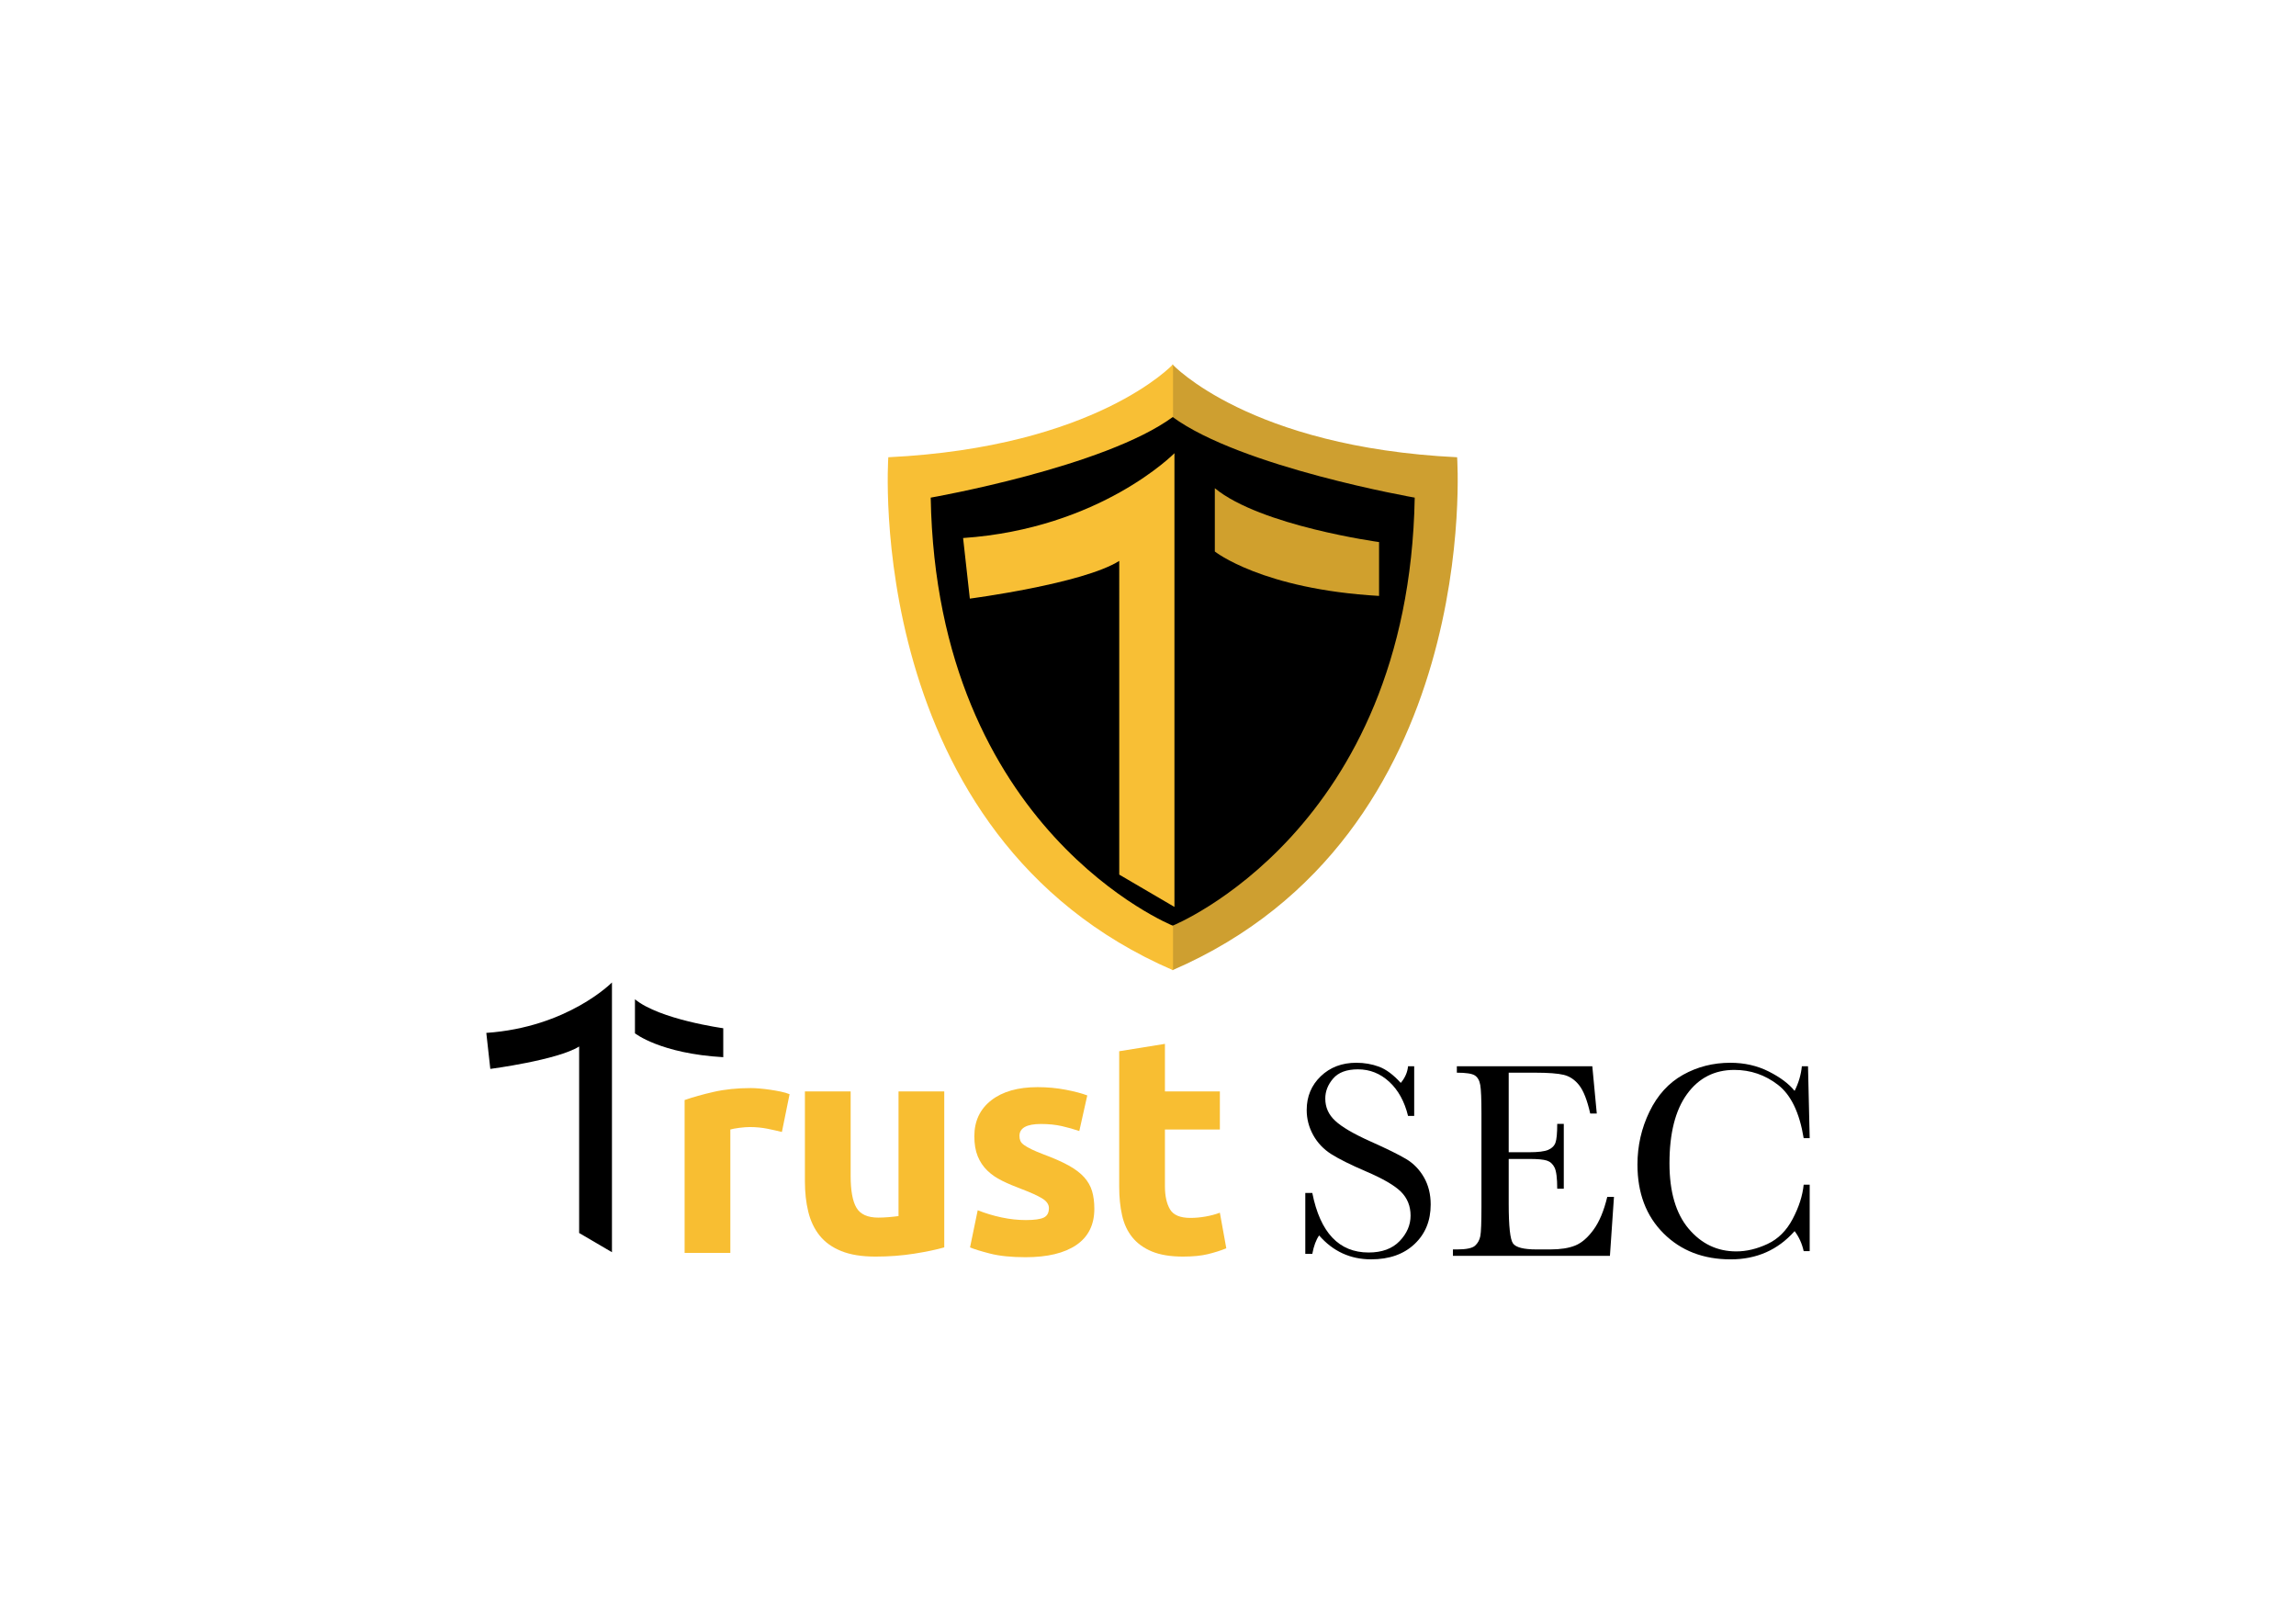 <?xml version="1.0" encoding="utf-8"?>
<!-- Generator: Adobe Illustrator 15.0.0, SVG Export Plug-In . SVG Version: 6.00 Build 0)  -->
<!DOCTYPE svg PUBLIC "-//W3C//DTD SVG 1.1//EN" "http://www.w3.org/Graphics/SVG/1.1/DTD/svg11.dtd">
<svg version="1.1" id="Layer_1" xmlns="http://www.w3.org/2000/svg" xmlns:xlink="http://www.w3.org/1999/xlink" x="0px" y="0px"
	 width="841.89px" height="595.276px" viewBox="0 0 841.89 595.276" enable-background="new 0 0 841.89 595.276"
	 xml:space="preserve">
<g>
	<defs>
		<rect id="SVGID_1_" width="841.89" height="595.276"/>
	</defs>
	<clipPath id="SVGID_2_">
		<use xlink:href="#SVGID_1_"  overflow="visible"/>
	</clipPath>
	<path clip-path="url(#SVGID_2_)" d="M478.623,459.701v-22.349h2.566c2.903,14.56,9.787,21.836,20.658,21.836
		c4.887,0,8.672-1.391,11.353-4.175c2.681-2.786,4.026-5.905,4.026-9.356c0-3.484-1.18-6.409-3.54-8.766
		c-2.359-2.322-6.66-4.82-12.916-7.483c-5.571-2.391-9.776-4.487-12.611-6.28c-2.835-1.796-5.051-4.127-6.639-6.996
		c-1.587-2.872-2.383-5.932-2.383-9.176c0-4.957,1.72-9.081,5.149-12.38c3.437-3.299,7.784-4.949,13.048-4.949
		c2.938,0,5.704,0.481,8.305,1.438c2.595,0.956,5.265,2.938,7.995,5.945c1.57-1.879,2.463-3.912,2.664-6.101h2.256v18.197h-2.256
		c-1.295-5.296-3.597-9.465-6.89-12.507c-3.299-3.041-7.12-4.562-11.461-4.562c-4.137,0-7.166,1.119-9.097,3.356
		c-1.93,2.239-2.897,4.69-2.897,7.356c0,3.214,1.214,5.929,3.643,8.15c2.389,2.254,6.713,4.785,12.968,7.586
		c5.979,2.667,10.326,4.812,13.047,6.433c2.715,1.623,4.892,3.871,6.535,6.741c1.639,2.872,2.457,6.187,2.457,9.946
		c0,5.945-1.981,10.782-5.944,14.505c-3.964,3.727-9.263,5.587-15.89,5.587c-7.623,0-13.98-2.921-19.072-8.763
		c-1.128,1.605-1.964,3.86-2.508,6.764H478.623z"/>
	<path clip-path="url(#SVGID_2_)" d="M589.349,438.787h2.457l-1.483,21.633h-57.568v-2.356h1.438c3.449,0,5.676-0.461,6.689-1.386
		c1.003-0.923,1.645-2.091,1.92-3.512c0.274-1.418,0.411-5.032,0.411-10.842v-34.088c0-5.295-0.147-8.783-0.435-10.456
		c-0.292-1.675-0.957-2.846-1.999-3.513c-1.042-0.665-3.242-1-6.587-1v-2.357h49.67l1.638,17.326h-2.404
		c-1.096-4.851-2.436-8.296-4.027-10.329c-1.587-2.034-3.478-3.314-5.665-3.844c-2.188-0.53-5.704-0.796-10.555-0.796h-9.641v29.168
		h7.383c3.38,0,5.75-0.289,7.097-0.871c1.352-0.581,2.24-1.46,2.669-2.641c0.424-1.18,0.642-3.477,0.642-6.893h2.405v23.783h-2.405
		c0-3.86-0.327-6.449-0.974-7.767c-0.653-1.314-1.598-2.168-2.847-2.563c-1.248-0.394-3.356-0.59-6.329-0.59h-7.641v16.455
		c0,8.235,0.527,13.082,1.587,14.533c1.06,1.452,3.917,2.18,8.563,2.18h5.178c3.654,0,6.661-0.469,9.021-1.412
		c2.359-0.939,4.604-2.869,6.741-5.79C586.434,447.937,588.117,443.913,589.349,438.787"/>
	<path clip-path="url(#SVGID_2_)" d="M661.367,434.328h2.205v24.349h-2.205c-0.613-2.767-1.725-5.21-3.328-7.329
		c-6.117,6.901-13.93,10.353-23.426,10.353c-10.052,0-18.26-3.176-24.635-9.534c-6.375-6.354-9.559-14.762-9.559-25.221
		c0-6.867,1.466-13.334,4.41-19.402c2.938-6.065,7.039-10.566,12.303-13.506c5.258-2.938,11.037-4.41,17.326-4.41
		c5.195,0,9.896,1.071,14.118,3.205c4.222,2.137,7.377,4.504,9.462,7.1c1.466-2.904,2.354-5.911,2.664-9.021h2.256l0.613,26.348
		h-2.205c-1.535-9.362-4.674-15.871-9.405-19.528s-10.075-5.487-16.021-5.487c-7.279,0-13.063,2.958-17.349,8.869
		c-4.29,5.914-6.432,14.37-6.432,25.373c0,10.424,2.337,18.411,7.021,23.967c4.681,5.553,10.505,8.328,17.481,8.328
		c3.723,0,7.532-0.905,11.426-2.715c3.901-1.813,6.982-4.88,9.256-9.201C659.62,442.538,660.96,438.36,661.367,434.328"/>
	<path clip-path="url(#SVGID_2_)" d="M332.53,173.331c0,0,49.12,5.132,97.506-30.058c0,0,39.589,26.392,98.238,34.457
		c0,0,10.265,123.899-96.039,170.086C432.235,347.816,319.334,281.101,332.53,173.331"/>
	<path clip-path="url(#SVGID_2_)" fill="#F8BE32" d="M286.704,414.998c-1.499-0.375-3.262-0.773-5.288-1.184
		c-2.026-0.408-4.202-0.62-6.528-0.62c-1.052,0-2.305,0.097-3.771,0.282c-1.464,0.189-2.569,0.394-3.317,0.619v45.239h-16.767
		v-56.041c2.997-1.054,6.542-2.045,10.633-2.984c4.088-0.937,8.647-1.406,13.675-1.406c0.899,0,1.984,0.055,3.263,0.169
		c1.276,0.111,2.546,0.261,3.824,0.449c1.275,0.187,2.551,0.412,3.826,0.674c1.276,0.266,2.365,0.584,3.265,0.957L286.704,414.998z"
		/>
	<path clip-path="url(#SVGID_2_)" fill="#F8BE32" d="M346.237,457.31c-2.854,0.827-6.528,1.595-11.03,2.308
		s-9.228,1.068-14.178,1.068c-5.029,0-9.212-0.672-12.552-2.027c-3.337-1.349-5.981-3.239-7.931-5.679
		c-1.951-2.438-3.338-5.348-4.165-8.727c-0.827-3.371-1.238-7.091-1.238-11.14V400.14h16.769v30.945
		c0,5.407,0.711,9.309,2.137,11.707c1.425,2.403,4.089,3.604,7.991,3.604c1.199,0,2.478-0.061,3.827-0.172s2.551-0.243,3.601-0.393
		V400.14h16.769V457.31z"/>
	<path clip-path="url(#SVGID_2_)" fill="#F8BE32" d="M376.175,447.295c3.073,0,5.249-0.301,6.522-0.899
		c1.278-0.599,1.915-1.765,1.915-3.491c0-1.349-0.825-2.531-2.476-3.546c-1.654-1.011-4.167-2.155-7.539-3.433
		c-2.625-0.971-5.009-1.985-7.147-3.036c-2.137-1.051-3.959-2.308-5.456-3.771c-1.502-1.464-2.664-3.207-3.49-5.234
		c-0.825-2.022-1.236-4.46-1.236-7.315c0-5.55,2.062-9.939,6.186-13.164c4.128-3.225,9.791-4.84,16.994-4.84
		c3.604,0,7.052,0.32,10.357,0.956c3.299,0.64,5.923,1.332,7.874,2.082l-2.924,13.056c-1.954-0.679-4.073-1.276-6.361-1.801
		c-2.287-0.523-4.855-0.788-7.706-0.788c-5.252,0-7.877,1.464-7.877,4.391c0,0.673,0.112,1.277,0.338,1.799
		c0.222,0.527,0.674,1.034,1.346,1.52c0.68,0.49,1.598,1.018,2.762,1.581c1.161,0.57,2.645,1.192,4.44,1.873
		c3.68,1.363,6.715,2.704,9.117,4.03c2.401,1.323,4.296,2.754,5.686,4.287c1.388,1.535,2.364,3.236,2.927,5.105
		c0.56,1.873,0.842,4.043,0.842,6.513c0,5.842-2.197,10.255-6.587,13.254c-4.384,2.992-10.596,4.487-18.619,4.487
		c-5.258,0-9.622-0.446-13.115-1.349c-3.486-0.901-5.904-1.649-7.256-2.252l2.812-13.617c2.847,1.129,5.779,2.012,8.779,2.646
		C370.28,446.977,373.246,447.295,376.175,447.295"/>
	<path clip-path="url(#SVGID_2_)" fill="#F8BE32" d="M410.385,385.397l16.769-2.701v17.444h20.143v13.955h-20.143v20.82
		c0,3.527,0.618,6.34,1.859,8.441c1.234,2.103,3.727,3.147,7.48,3.147c1.8,0,3.657-0.165,5.567-0.504
		c1.916-0.338,3.663-0.802,5.235-1.405l2.362,13.052c-2.027,0.828-4.275,1.538-6.756,2.14c-2.474,0.602-5.51,0.899-9.106,0.899
		c-4.577,0-8.369-0.619-11.37-1.855c-3-1.237-5.398-2.965-7.201-5.179c-1.801-2.21-3.063-4.894-3.772-8.044
		c-0.713-3.152-1.068-6.641-1.068-10.467V385.397z"/>
	<path clip-path="url(#SVGID_2_)" fill="#CE9F30" d="M429.901,133.576c0,0,28.134,30.357,104.393,34.059
		c0,0,9.875,138.699-104.393,188.059v-16.289c0,0,86.626-34.798,88.846-156.965c0,0-63.673-11.105-88.846-29.615V133.576z"/>
	<path clip-path="url(#SVGID_2_)" fill="#F8BF35" d="M430.116,133.576c0,0-28.135,30.357-104.395,34.059
		c0,0-9.874,138.699,104.395,188.059v-16.289c0,0-86.626-34.798-88.847-156.965c0,0,63.675-11.105,88.847-29.615V133.576z"/>
	<path clip-path="url(#SVGID_2_)" fill="#D0A02D" d="M445.449,202.187v-23.199c16.785,13.82,60.22,19.744,60.22,19.744v19.742
		C462.726,216.007,445.449,202.187,445.449,202.187v-23.199"/>
	<path clip-path="url(#SVGID_2_)" fill="#F8BF35" d="M353.147,197.249c50.345-3.454,77.494-31.096,77.494-31.096v166.341
		l-20.237-11.848V205.64c-13.328,8.392-54.788,13.821-54.788,13.821L353.147,197.249z"/>
	<path clip-path="url(#SVGID_2_)" d="M178.318,378.676c29.932-2.054,46.072-18.489,46.072-18.489v98.893l-12.032-7.045v-68.373
		c-7.924,4.989-32.572,8.219-32.572,8.219L178.318,378.676z"/>
	<path clip-path="url(#SVGID_2_)" d="M232.824,378.825V366.35c9.025,7.432,32.378,10.619,32.378,10.619v10.612
		C242.113,386.258,232.824,378.825,232.824,378.825V366.35"/>
</g>
</svg>
